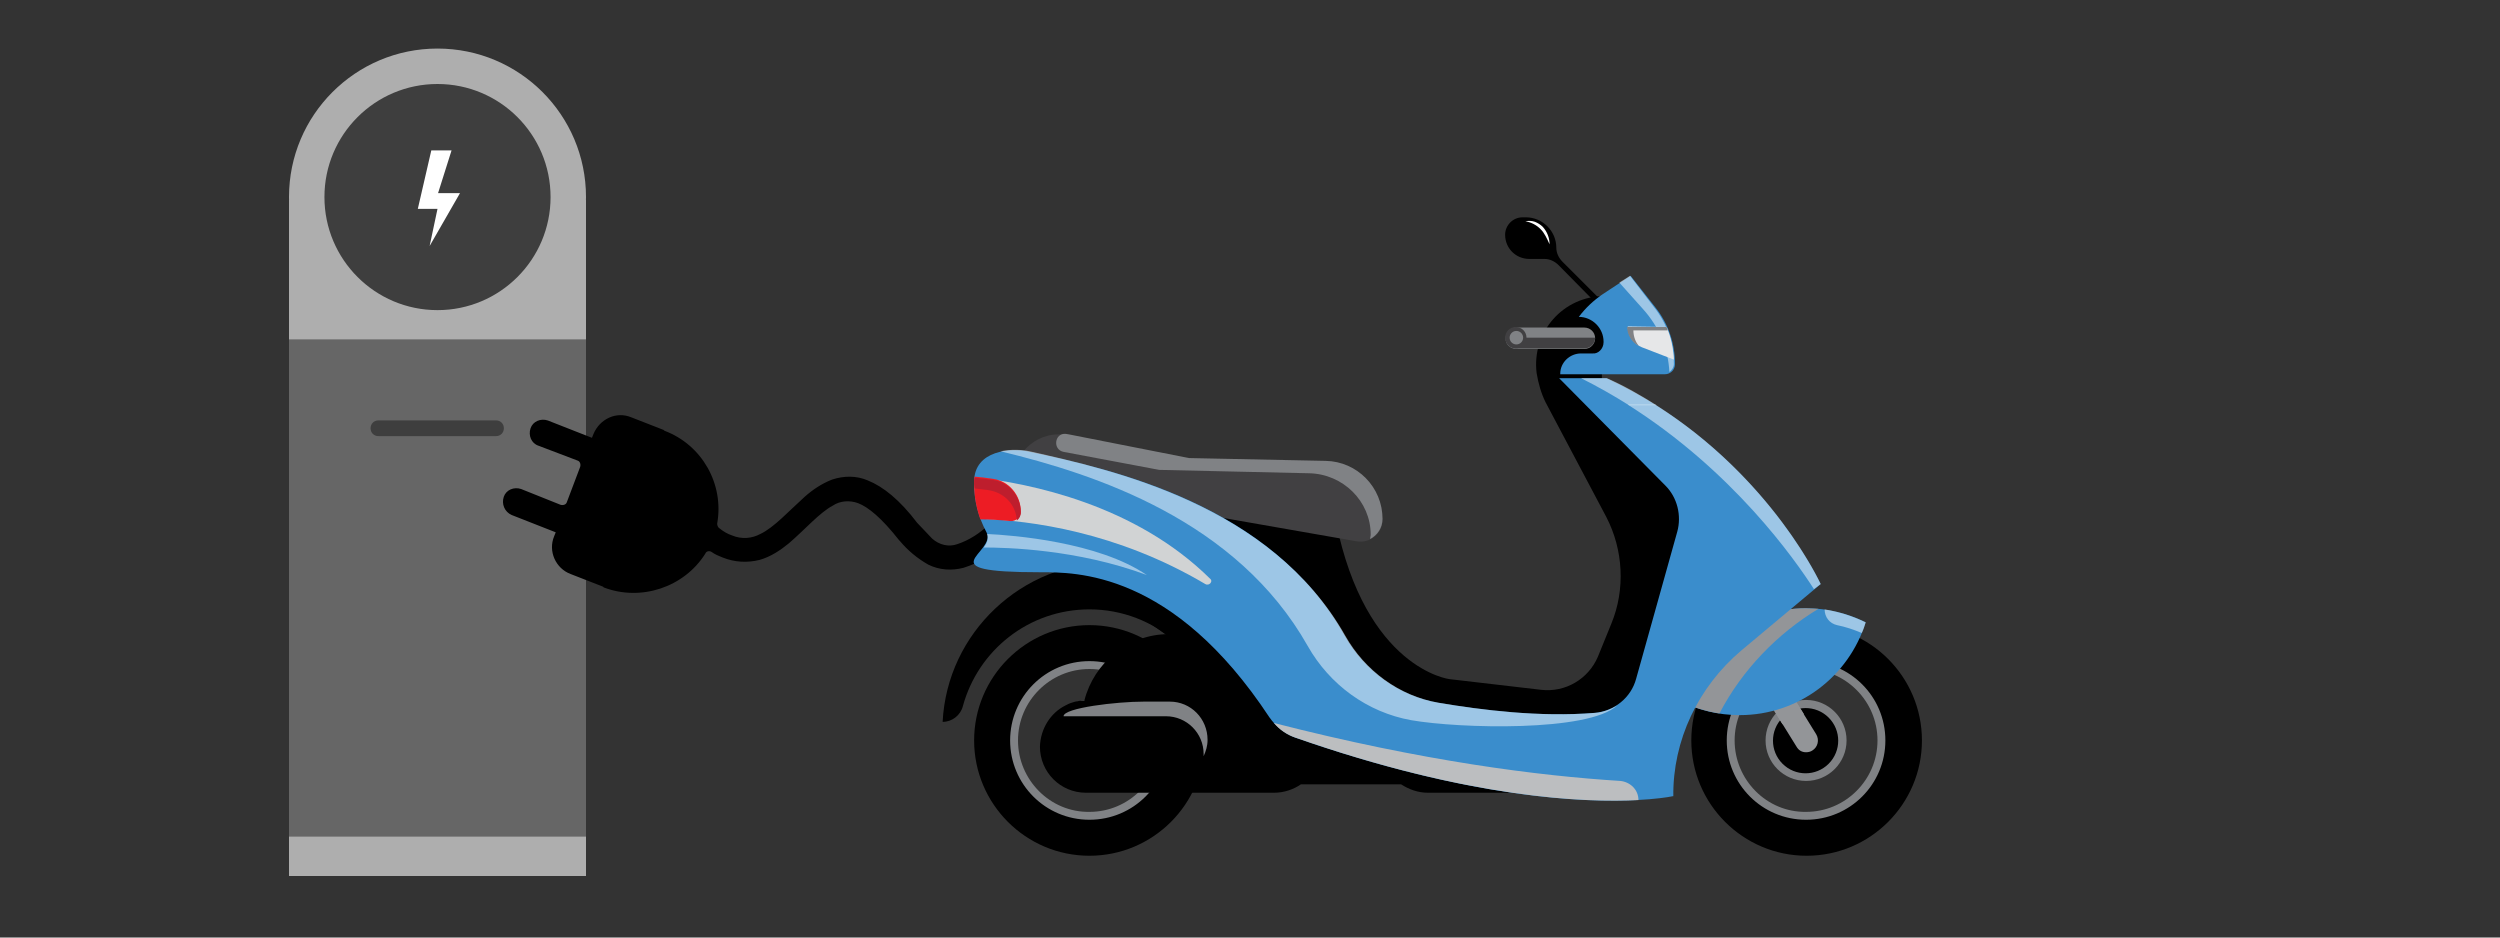 <?xml version="1.0" encoding="utf-8"?>
<!-- Generator: Adobe Illustrator 25.2.3, SVG Export Plug-In . SVG Version: 6.00 Build 0)  -->
<svg version="1.1" id="Layer_1" xmlns="http://www.w3.org/2000/svg" xmlns:xlink="http://www.w3.org/1999/xlink" x="0px" y="0px"
	 viewBox="0 0 800 300" style="enable-background:new 0 0 800 300;" xml:space="preserve">
<rect x="0" y="0" width="800" height="300" fill="#333333" stroke="none"/>
<style type="text/css">
	.st0{fill:#AEAEAE;}
	.st1{fill:#3E3E3E;}
	.st2{fill:#FFFFFF;}
	.st3{fill:#666666;}
	.st4{fill:#808285;}
	.st5{fill:#939598;}
	.st6{fill:#3A8DCC;}
	.st7{fill:#414042;}
	.st8{fill:#BCBEC0;}
	.st9{fill:#D1D3D4;}
	.st10{opacity:0.5;fill:#FFFFFF;enable-background:new    ;}
	.st11{fill:#E6E7E8;}
	.st12{fill:#ED1C24;}
	.st13{fill:#BE1E2D;}
</style>
<g transform="translate(50, -30)">
	<g transform="scale(1.8)">
		<g transform="translate(-40, 0)">
			<g>
				<rect x="63.6" y="52.2" class="st0" width="52.8" height="120.2"/>
				<circle class="st0" cx="90" cy="51.7" r="26.4"/>
				<circle class="st1" cx="90" cy="51.7" r="20.1"/>
				<polygon class="st2" points="88.9,43.4 92.5,43.4 90.1,51 94,51 88.6,60.4 90,53.8 86.5,53.8 				"/>
				<rect x="63.6" y="77" class="st3" width="52.8" height="88.4"/>
				<path class="st1" d="M101.8,92.8c0,0.8-0.6,1.4-1.4,1.4H79.5c-0.8,0-1.4-0.6-1.4-1.4l0,0c0-0.8,0.6-1.4,1.4-1.4h20.9
					C101.2,91.4,101.8,92,101.8,92.8L101.8,92.8z"/>
			</g>
			<g transform="scale(1.4)">
				<g transform="translate(40, 40)">
					<g id="connector">
						<script>var isUp = true;
								var colorFrom = 4289029;
								var colorTo = 10864731;
								var color = colorFrom;
								var connector = document.getElementById(&quot;connector&quot;);
								var count = 0; 
								setInterval(move, 150);
								connector.setAttribute(&apos;fill&apos;, &apos;#417205&apos;);
								
								function move()
								{ 
									if (isUp){
										++count;
										color = colorFrom + count*1118481;
										var colorHex = color.toString(16);
										if(color &lt; colorTo){
											connector.setAttribute(&apos;fill&apos;, &apos;#&apos;+colorHex);
										}
										else{
											isUp = false;
										}
									}
									else{
										--count;
										color = colorFrom + count*1118481;
										var colorHex = color.toString(16);
										if(color &gt; colorFrom){
											connector.setAttribute(&apos;fill&apos;, &apos;#&apos;+colorHex);
										}
										else{
											isUp = true;
										}
									}
								}
							</script>
						<path d="M130.9,37.3c-0.1,0.3-0.4,0.5-0.7,0.4c-1-0.3-2.1-0.2-3.1,0.4c-1.7,0.8-3.6,2.9-5.6,4.7c-1,0.9-2.2,1.7-3.5,2.2
							c-1.5,0.5-3.1,0.5-4.5-0.1c-2-0.8-4.1-2.5-6.3-5.4l0,0c-0.7-0.7-1.3-1.4-1.9-2c-0.9-0.8-2.1-1-3.2-0.6c-1.5,0.5-2.9,1.4-4,2.5
							l0,0c-0.6,0.6-1.1,1.1-1.6,1.5l0,0l0,0L96.2,41l0,0c-1.4,1.4-3.2,2.4-5.1,3c-1.5,0.4-3.1,0.3-4.5-0.4c-1.4-0.8-2.6-1.8-3.6-3
							l0,0l-0.1-0.1c-2.2-2.8-3.9-4.2-5.2-4.7c-1.1-0.4-2.3-0.3-3.2,0.3c-1.7,0.9-3.5,3-5.6,4.8c-1.1,0.9-2.3,1.7-3.7,2.1
							c-1.6,0.4-3.2,0.3-4.7-0.3c-0.5-0.2-1-0.4-1.4-0.7c-0.3-0.2-0.7-0.1-0.8,0.2c-2.7,4.3-8.2,6.1-12.9,4.3l-0.1-0.1l0,0l-4.1-1.6
							c-1.9-0.7-2.9-2.9-2.1-4.8l0,0l0.2-0.5l-5.6-2.2c-0.9-0.4-1.3-1.4-1-2.3c0.3-0.9,1.3-1.3,2.2-1l0,0l5,2c0.3,0.1,0.7,0,0.8-0.3
							l0,0l1.7-4.5c0.1-0.3,0-0.7-0.3-0.8l0,0l-5-1.9c-0.9-0.3-1.3-1.3-1-2.2l0,0c0.3-0.9,1.3-1.3,2.2-1l5.6,2.2l0.2-0.5
							c0.8-1.9,2.9-2.9,4.8-2.1l4.1,1.6l0,0l0.1,0.1c4.8,1.8,7.6,6.8,6.7,11.8c0,0.2,0.1,0.5,0.3,0.6c0.5,0.4,1,0.7,1.6,0.9
							c1.2,0.5,2.5,0.4,3.6-0.2c1.7-0.8,3.6-2.9,5.6-4.7c1-0.9,2.2-1.7,3.5-2.2c1.5-0.5,3.1-0.5,4.5,0.1c2,0.8,4.1,2.5,6.3,5.4l0,0
							c0.7,0.7,1.3,1.4,1.9,2c0.9,0.8,2.1,1.1,3.2,0.7c1.5-0.5,2.9-1.4,4-2.5l0,0c0.6-0.6,1.1-1.1,1.6-1.5l0,0l0,0l0.2-0.2l0,0
							c1.4-1.4,3.2-2.4,5.1-3c1.5-0.4,3.1-0.3,4.5,0.4c1.4,0.8,2.6,1.8,3.6,3l0,0l0.1,0.1c2.2,2.8,3.9,4.2,5.2,4.7
							c1.1,0.4,2.3,0.3,3.3-0.4c1.7-0.9,3.5-3,5.6-4.8c1.1-0.9,2.3-1.7,3.7-2.1c1.3-0.4,2.7-0.4,4.1,0c0.3,0.1,0.5,0.4,0.4,0.8l0,0
							L130.9,37.3z"/>
					</g>
				</g>
			</g>
			<g id="car_1_">
				<g>
					<path d="M312.9,148.3c0,11.3,9.2,20.5,20.5,20.5c11.3,0,20.5-9.2,20.5-20.5s-9.2-20.5-20.5-20.5
						C322,127.8,312.9,137,312.9,148.3z M319.8,148.3c0-7.5,6.1-13.6,13.6-13.6s13.6,6.1,13.6,13.6s-6.1,13.6-13.6,13.6
						C325.8,161.9,319.8,155.8,319.8,148.3z"/>
					<g>
						<path class="st4" d="M319.2,148.3c0,7.8,6.3,14.1,14.1,14.1c7.8,0,14.1-6.3,14.1-14.1c0-7.8-6.3-14.1-14.1-14.1
							C325.5,134.2,319.2,140.5,319.2,148.3z M320.6,148.3c0-7,5.7-12.7,12.7-12.7c7,0,12.7,5.7,12.7,12.7c0,7-5.7,12.7-12.7,12.7
							C326.3,161.1,320.6,155.3,320.6,148.3z"/>
					</g>
				</g>
				<g>
					<circle class="st4" cx="333.3" cy="148.3" r="7.2"/>
					<ellipse transform="matrix(0.707 -0.707 0.707 0.707 -7.274 279.139)" cx="333.3" cy="148.3" rx="5.8" ry="5.8"/>
				</g>
				<g>
					<g>
						<path d="M185.4,148.3c0,11.3,9.2,20.5,20.5,20.5s20.5-9.2,20.5-20.5s-9.2-20.5-20.5-20.5S185.4,137,185.4,148.3z M192.3,148.3
							c0-7.5,6.1-13.6,13.6-13.6s13.6,6.1,13.6,13.6s-6.1,13.6-13.6,13.6C198.4,161.9,192.3,155.8,192.3,148.3z"/>
						<g>
							<path class="st4" d="M191.8,148.3c0,7.8,6.3,14.1,14.1,14.1c7.8,0,14.1-6.3,14.1-14.1c0-7.8-6.3-14.1-14.1-14.1
								C198.1,134.2,191.8,140.5,191.8,148.3z M193.2,148.3c0-7,5.7-12.7,12.7-12.7c7,0,12.7,5.7,12.7,12.7c0,7-5.7,12.7-12.7,12.7
								C198.9,161.1,193.2,155.3,193.2,148.3z"/>
						</g>
					</g>
					<g>
						<circle class="st4" cx="205.9" cy="148.3" r="7.2"/>
						<ellipse cx="205.9" cy="148.3" rx="5.8" ry="5.8"/>
					</g>
				</g>
				<path class="st5" d="M333.3,150.4c0.4,0,0.8-0.1,1.1-0.3c1-0.6,1.3-1.9,0.7-2.9l-41.8-67.6c-0.6-1-1.9-1.3-2.9-0.7
					c-1,0.6-1.3,1.9-0.7,2.9l41.9,67.6C332,150.1,332.6,150.4,333.3,150.4z"/>
				<path class="st5" d="M290.4,79c1-0.6,2.3-0.3,2.9,0.7l39.6,63.9c-1,2-3.8,1.8-3.8,1.8l-39.4-63.6
					C289.1,80.9,289.4,79.6,290.4,79z"/>
				<g>
					<path d="M282.9,55.3h0.6c2.9,0,5.4,2.4,5.4,5.4l0,0c0,0.9,0.4,1.8,1.1,2.5l7.3,7.3l-0.7,0.7l-7.3-7.4c-0.7-0.7-1.6-1.1-2.5-1.1
						h-2.7c-2.4,0-4.3-1.9-4.3-4.3l0,0C279.8,56.7,281.2,55.3,282.9,55.3z"/>
					<path class="st2" d="M287.7,60.1c0-1.1-0.4-2.2-1.2-3.1c-0.4-0.4-0.9-0.7-1.4-0.9c-0.6-0.2-1.1-0.2-1.7-0.1
						c1.1,0.2,2,0.7,2.7,1.4C286.8,58.1,287.2,59,287.7,60.1z"/>
				</g>
				<path class="st6" d="M343.9,127.3c-3,9.6-11.9,16.5-22.4,16.5c-3.8,0-7.4-0.9-10.6-2.5c3-9.6,11.9-16.5,22.4-16.5
					C337.1,124.8,340.7,125.7,343.9,127.3z"/>
				<path class="st5" d="M333.3,124.8c0.7,0,1.4,0.1,2.2,0.1c-7.3,4.4-13.6,10.9-17.6,18.6c-2.5-0.4-4.8-1.1-7-2.2
					C313.9,131.7,322.8,124.8,333.3,124.8z"/>
				<path d="M205.9,125c-10.8,0-19.8,7.3-22.5,17.2c-0.4,1.6-1.9,2.8-3.6,2.8l0,0c0.8-15.8,14-28.4,30.2-28.4
					c16.2,0,29.4,12.6,30.2,28.4h-11.2C227.4,133.7,217.6,125,205.9,125z"/>
				<path d="M249.7,109.3c5.3,26.3,20.2,28.1,20.2,28.1l16.3,1.9c4.3,0.5,8.4-1.9,10.1-5.9l2.4-5.9c2.5-6.1,2.1-13.1-0.9-18.9
					L287,88.2c-0.8-1.6-1.3-3.4-1.6-5.2l0,0c-0.9-7.3,4.7-13.7,12.1-13.7h2.6L297,81.9v2.7l20.7,20.9l-15.2,43.2h-46.8v-7.8h-20.4
					l-26.9-19.4V98.1L249.7,109.3z"/>
				<path class="st7" d="M192.3,102.2l61.1,10.7c2.4,0.4,4.6-1.4,4.6-3.8l0,0c0-5.6-4.5-10.2-10.1-10.3l-24.3-0.5l-21.3-4.2
					C197.1,92.9,192.3,96.9,192.3,102.2L192.3,102.2z"/>
				<path class="st4" d="M255.9,111.7c0-5.9-4.9-10.8-11-10.9l-26.6-0.6l-17-3.2c-2-0.4-1.6-3.4,0.4-3.2c0.2,0,0.4,0.1,0.6,0.1
					l21.3,4.2l24.3,0.5c5.6,0.1,10.1,4.7,10.1,10.3c0,1.6-0.9,2.9-2.2,3.6C255.8,112.2,255.9,112,255.9,111.7z"/>
				<g>
					<path d="M201.6,142.1L201.6,142.1l0.2-0.1c0.9-0.5,2.1-0.8,3.2-0.8c1.7-6.7,7.8-11.8,15-11.8h19.4c3,0,5.4,2.4,5.4,5.4l0,0
						c0,3.9,3.2,7.2,7.2,7.2h10.4c1.1-0.6,2.3-0.9,3.7-0.9h29c1.3,0,2.6,0.3,3.7,0.9h0.6c0.9,0,1.6,0.7,1.6,1.6l0,0
						c1.4,1.5,2.3,3.5,2.3,5.8l0,0c0,4.6-3.7,8.2-8.2,8.2h-29c-1.8,0-3.4-0.6-4.8-1.5h-17.8c-1.3,0.9-3,1.5-4.8,1.5h-33.4
						c-4.6,0-8.2-3.7-8.2-8.2l0,0C197.2,146.2,199,143.4,201.6,142.1z"/>
					<path class="st4" d="M220.2,141.4h-4.7c-4.7,0-14.2,1.1-14.2,2.6l0,0h18.2c3.7,0,6.7,3,6.7,6.7c0,0.1,0,0.2,0,0.4
						c0.4-0.9,0.7-1.8,0.7-2.9l0,0C226.9,144.4,223.9,141.4,220.2,141.4z"/>
				</g>
				<path class="st6" d="M289.4,83.9h8.4c27.1,12.6,38.1,36.6,38.1,36.6l-14.1,11.8c-7.7,6.5-12.2,16-12.1,25.9l0,0
					c0,0-22.9,5.1-67.2-10.4c-1.9-0.7-3.4-1.9-4.6-3.6c-17.2-26.1-34.5-25.8-40.8-25.8c-20.5,0-7.6-3.4-9.5-7.1
					c-1.4-2.6-2.2-5.6-2.2-8.7v-0.3c0-5.6,6.6-6.1,9.9-5.3c14.6,3.1,42.9,9.3,56,32.7c3.5,6.2,9.6,10.7,16.6,11.9
					c7.7,1.3,18,2.6,27.8,1.8c3.5-0.3,6.5-2.7,7.4-6.1l7.3-26.1c0.8-2.9,0-6.1-2.1-8.2L289.4,83.9z"/>
				<path class="st6" d="M297.3,77.5v-0.1c0-2.4-2-4.4-4.4-4.4l0,0c1.2-1.6,2.6-2.9,4.2-4l5-3.3l4.4,5.6c2.3,2.9,3.5,6.4,3.5,10.1
					c0,1-0.8,1.8-1.8,1.8h-18.6c0,0,0,0,0-0.1c0-2,1.7-3.6,3.7-3.6h2.1C296.3,79.6,297.3,78.7,297.3,77.5z"/>
				<path class="st8" d="M303.5,158.9L303.5,158.9c-9.6,0.5-30.1-0.3-61-11.1c-1.5-0.5-2.8-1.4-3.8-2.6c26.5,6.8,47.1,9.4,61.6,10.3
					C302.1,155.7,303.5,157.1,303.5,158.9z"/>
				<path class="st9" d="M226.5,120.5c-15.7-9.3-31.1-11.3-39.9-11.6c-0.7-2-1.1-4.1-1.1-6.2v-0.3c0-0.3,0-0.7,0.1-0.9
					c9.6,1.1,28.4,4.8,41.8,18.1C227.9,120,227.2,120.9,226.5,120.5z"/>
				<path class="st10" d="M335.9,120.5l-1.2,0.9c-3.4-5.3-14.4-21-33.1-32.8h4.9C327.4,101.8,335.9,120.5,335.9,120.5z"/>
				<path class="st10" d="M297.9,83.9c3.2,1.4,6.1,3.1,8.8,4.8h-4.9c-2.7-1.7-5.5-3.3-8.5-4.8H297.9z"/>
				<path class="st10" d="M302,65.7l-1.9,1.2l4.2,4.7c2.9,3.2,4.5,7.1,4.7,11.2c0.4-0.3,0.8-0.8,0.8-1.4c0-3.7-1.2-7.2-3.5-10.1
					L302,65.7z"/>
				<g>
					<g>
						<path class="st4" d="M281.8,78.7h12.1c1.1,0,1.9-0.9,1.9-1.9l0,0c0-1.1-0.9-1.9-1.9-1.9h-12.1c-1.1,0-1.9,0.9-1.9,1.9l0,0
							C279.8,77.8,280.7,78.7,281.8,78.7z"/>
						<path class="st7" d="M295.8,76.7L295.8,76.7c0,1.1-0.9,1.9-1.9,1.9h-12.1c-1.1,0-1.9-0.9-1.9-1.9l0,0H295.8z"/>
					</g>
					<ellipse class="st7" cx="281.7" cy="76.7" rx="1.9" ry="1.9"/>
					<circle class="st4" cx="281.8" cy="76.7" r="1.2"/>
				</g>
				<path class="st11" d="M308.5,74.8c0.8,1.8,1.2,3.8,1.3,5.8l-5.7-2.2c-1.5-0.6-2.5-2.1-2.5-3.7L308.5,74.8L308.5,74.8z"/>
				<path class="st4" d="M308.5,74.8c0.1,0.2,0.2,0.4,0.2,0.6h-6.1c0,1.1,0.4,2.1,1,2.8c-1.3-0.7-2.1-2-2.1-3.4H308.5z"/>
				<path class="st10" d="M251.4,129.7c3.5,6.2,9.6,10.7,16.6,11.9c7.7,1.3,18,2.6,27.8,1.8c1.4-0.1,2.7-0.6,3.9-1.3
					c-5.1,4.7-28,4.1-36.6,2.6c-7.8-1.4-14.5-6.3-18.4-13.2c-12.6-22.3-37.6-30.5-54.6-34.6c1.8-0.4,3.8-0.3,5.2,0
					C209.9,100.2,238.2,106.4,251.4,129.7z"/>
				<path class="st10" d="M343.9,127.3c-0.2,0.7-0.4,1.3-0.7,1.9c-1.4-0.6-2.9-1.1-4.4-1.4c-1.3-0.3-2.2-1.4-2.2-2.8l0,0
					C339.1,125.4,341.6,126.2,343.9,127.3z"/>
				<path class="st10" d="M216.1,118.9c-12.3-4.6-25-4.9-29-4.9c0.6-0.8,0.9-1.6,0.6-2.4C192.2,111.8,207.5,113,216.1,118.9z"/>
				<path class="st12" d="M185.5,101.4c1,0.1,2.1,0.2,3.3,0.4c2.8,0.4,4.9,2.9,4.9,5.8l0,0c0,1-0.9,1.8-1.9,1.7
					c-1.9-0.2-3.7-0.3-5.3-0.3c-0.7-2-1.1-4.1-1.1-6.2v-0.3C185.4,102.1,185.4,101.7,185.5,101.4z"/>
				<path class="st13" d="M187.9,103.8c-0.8-0.1-1.7-0.2-2.4-0.3c0-0.2-0.1-0.5-0.1-0.7v-0.3c0-0.3,0-0.7,0.1-0.9
					c1,0.1,2.1,0.2,3.3,0.4c2.8,0.4,4.9,2.9,4.9,5.8l0,0c0,0.6-0.3,1.1-0.7,1.4C192.8,106.3,190.7,104.2,187.9,103.8z"/>
			</g>
		</g>
	</g>
</g>
</svg>
